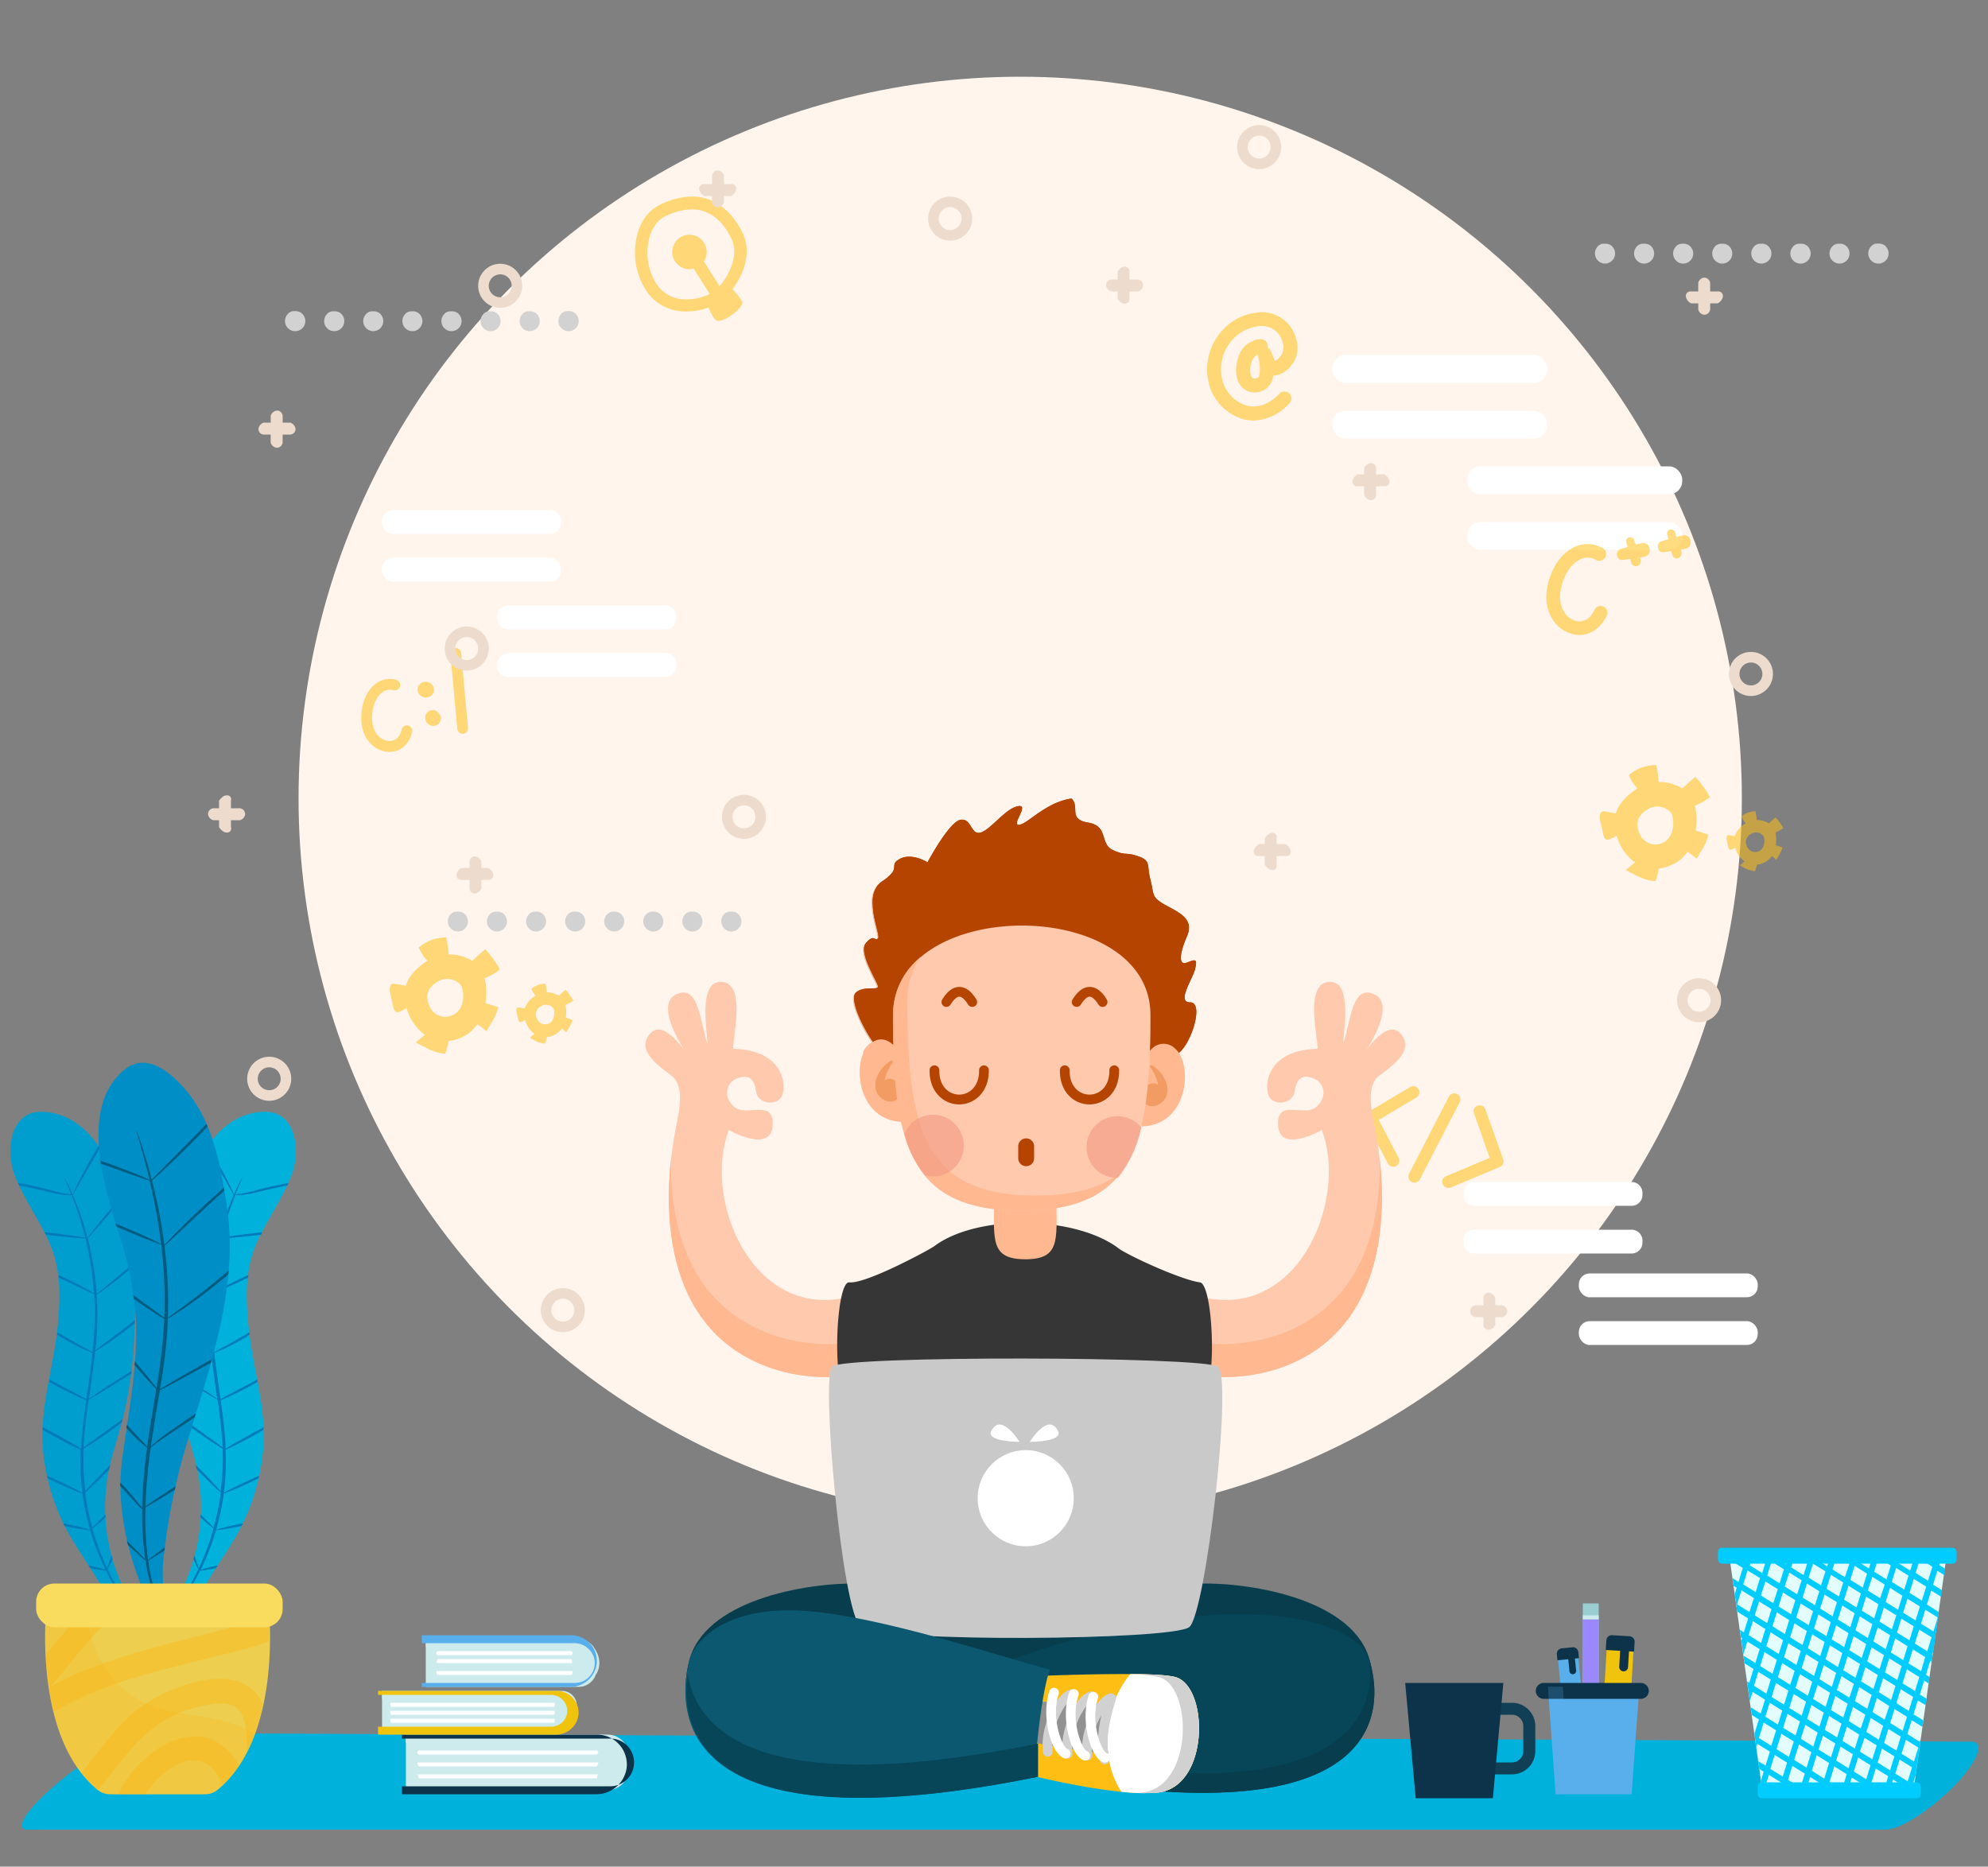<svg xmlns="http://www.w3.org/2000/svg" viewBox="0 0 500 469.5"><rect x="0" y="0" width="500" height="469.5" fill="#808080" stroke="none"/><title>Main-Home</title><g style="isolation:isolate"><g id="OBJECTS"><path d="M474.28,460.2H6.89c-3.62,0,0-5.45,8.16-12.18h0c8.12-6.72,17.6-12.16,21.15-12.14l459.61,2.2c3.56,0,1.65,5-4.26,11.08h0C485.63,455.26,477.9,460.2,474.28,460.2Z" style="fill:#00b2db"/><circle cx="256.59" cy="200.8" r="181.5" style="fill:#fff5ec"/><rect x="335.09" y="89.3" width="54" height="7" rx="3.26" style="fill:#fff"/><rect x="335.09" y="103.3" width="54" height="7" rx="3.26" style="fill:#fff"/><rect x="369.09" y="117.3" width="54" height="7" rx="3.26" style="fill:#fff"/><rect x="369.09" y="131.3" width="54" height="7" rx="3.26" style="fill:#fff"/><path d="M98.83,128.3h39.53a2.73,2.73,0,0,1,2.73,2.73v.53a2.74,2.74,0,0,1-2.74,2.74H98.83a2.73,2.73,0,0,1-2.73-2.73V131A2.73,2.73,0,0,1,98.83,128.3Z" style="fill:#fff"/><rect x="96.09" y="140.3" width="45" height="6" rx="2.73" style="fill:#fff"/><path d="M127.83,152.3h39.53a2.74,2.74,0,0,1,2.74,2.74v.53a2.73,2.73,0,0,1-2.73,2.73H127.83a2.74,2.74,0,0,1-2.74-2.74V155A2.73,2.73,0,0,1,127.83,152.3Z" style="fill:#fff"/><path d="M127.83,164.3h39.53a2.74,2.74,0,0,1,2.74,2.74v.53a2.73,2.73,0,0,1-2.73,2.73H127.83a2.74,2.74,0,0,1-2.74-2.74V167A2.73,2.73,0,0,1,127.83,164.3Z" style="fill:#fff"/><path d="M370.83,297.3h39.53a2.73,2.73,0,0,1,2.73,2.73v.53a2.73,2.73,0,0,1-2.73,2.73H370.83a2.74,2.74,0,0,1-2.74-2.74V300A2.73,2.73,0,0,1,370.83,297.3Z" style="fill:#fff"/><path d="M370.83,309.3h39.53a2.73,2.73,0,0,1,2.73,2.73v.53a2.73,2.73,0,0,1-2.73,2.73H370.83a2.74,2.74,0,0,1-2.74-2.74V312A2.74,2.74,0,0,1,370.83,309.3Z" style="fill:#fff"/><rect x="397.09" y="320.3" width="45" height="6" rx="2.73" style="fill:#fff"/><rect x="397.09" y="332.3" width="45" height="6" rx="2.73" style="fill:#fff"/><g style="opacity:0.54"><path d="M172.68,78.34a11.79,11.79,0,0,1-9.62-4.47,17.58,17.58,0,0,1-2.9-14.35c.87-3.78,2.93-6.62,5.79-8h0c12.72-6.12,18.79,2.87,20.8,7,3.6,7.4-2.9,15.75-6,17.67A16.35,16.35,0,0,1,172.68,78.34Zm-5.37-23.92c-2,1-3.44,3-4.1,5.88A14.52,14.52,0,0,0,165.53,72a8.66,8.66,0,0,0,7.16,3.29h.09a13.16,13.16,0,0,0,6.34-1.67,14.29,14.29,0,0,0,4.34-5.48c1-2.12,1.89-5.25.47-8.16-2.43-5-7.29-10.06-16.62-5.57Z" style="fill:#ffbe13"/><path d="M177.43,74.88s1.38,5.17,2.88,5.76c1.66.65,7-3.39,6.32-4.83s-4.16-4.89-4.16-4.89Z" style="fill:#ffbe13"/><path d="M180.05,75a1.58,1.58,0,0,1-1.33-.73l-6.28-9.88a1.56,1.56,0,1,1,2.64-1.68l6.29,9.88a1.57,1.57,0,0,1-.48,2.16A1.52,1.52,0,0,1,180.05,75Z" style="fill:#ffbe13"/><path d="M176.47,60.32a4.33,4.33,0,1,1-6.13,0A4.32,4.32,0,0,1,176.47,60.32Z" style="fill:#ffbe13"/><path d="M315.3,105.77a10.56,10.56,0,0,1-2.66-.35A12.57,12.57,0,0,1,304,96.33a14.53,14.53,0,0,1,2.34-11.9,14,14,0,0,1,10.49-5.88,8.9,8.9,0,0,1,9.18,6.7,7.27,7.27,0,0,1-3.92,8.8,3.75,3.75,0,0,1-1.84.4,4.68,4.68,0,0,1-7.71,3.13c-2-1.89-2-5.43-1-8a6.16,6.16,0,0,1,5.58-4.27h0a1.74,1.74,0,0,1,1.74,1.72,1.63,1.63,0,0,1,0,.38,1.76,1.76,0,0,1,.71.79c.21.48.39.94.56,1.37s.36.91.52,1.23a3.87,3.87,0,0,0,1.95-4.7A5.39,5.39,0,0,0,317.13,82a10.48,10.48,0,0,0-7.94,4.42,11.24,11.24,0,0,0-1.8,9,9.06,9.06,0,0,0,6.14,6.59c2.79.73,5.62-.28,8.19-2.94a1.75,1.75,0,1,1,2.51,2.43A12.5,12.5,0,0,1,315.3,105.77Zm1-16.68a3.48,3.48,0,0,0-1.45,1.82c-.65,1.66-.46,3.57.16,4.16.24.24.7.21,1.35-.07s.67-3.34,0-5.54A2.41,2.41,0,0,1,316.27,89.09Z" style="fill:#ffbe13"/><path d="M395.68,159.54a6.34,6.34,0,0,1-.68-.19c-3.79-1.22-7-5.61-5.85-11.63.91-4.74,3.45-8.51,6.77-10.1a7.56,7.56,0,0,1,7,.16,1.71,1.71,0,1,1-1.62,3,4.1,4.1,0,0,0-3.88-.08c-2.31,1.1-4.19,4-4.89,7.66-.78,4.07,1.19,7,3.55,7.73,2,.65,3.85-.32,4.9-2.59a1.71,1.71,0,1,1,3.1,1.43C402.66,157.94,399.58,160.43,395.68,159.54Z" style="fill:#ffbe13"/><path d="M412.72,136.65l-.94.26-.38.11c-.15-.44-.29-.89-.43-1.33a1.07,1.07,0,0,0-2,.64c.14.42.26.84.38,1.26l-1.71.48c-1.52.42-1.13,3,.48,2.77l1.87-.27c.12.39.25.78.41,1.18a1.14,1.14,0,0,0,1.72.44.59.59,0,0,0,.31-.29,2.35,2.35,0,0,0,.06-1.69l.87-.13C415.83,139.72,415.19,136,412.72,136.65Z" style="fill:#ffbe13"/><path d="M423,134.69l-.94.26-.38.11-.43-1.33a1.07,1.07,0,0,0-2,.64c.14.42.26.84.38,1.27l-1.71.47c-1.51.42-1.13,3,.49,2.77l1.87-.27c.12.39.25.78.41,1.18a1.13,1.13,0,0,0,1.71.44.64.64,0,0,0,.32-.29,2.4,2.4,0,0,0,.05-1.69l.87-.13C426.13,137.76,425.49,134.05,423,134.69Z" style="fill:#ffbe13"/><path d="M355.75,297.46a1.65,1.65,0,0,1-.71-.17,1.53,1.53,0,0,1-.65-2.06l10-19.36a1.53,1.53,0,1,1,2.72,1.4l-10,19.36A1.51,1.51,0,0,1,355.75,297.46Z" style="fill:#ffbe13"/><path d="M350.41,293.45a1.52,1.52,0,0,1-1.36-.82l-5.67-10.84a1.53,1.53,0,0,1,.57-2l10.68-6.34a1.53,1.53,0,1,1,1.56,2.63l-9.43,5.6,5,9.57a1.53,1.53,0,0,1-.65,2.06A1.45,1.45,0,0,1,350.41,293.45Z" style="fill:#ffbe13"/><path d="M364.26,298.8a1.53,1.53,0,0,1-.59-2.94l11-4.62-4-11.32a1.53,1.53,0,0,1,2.88-1l4.51,12.68a1.52,1.52,0,0,1-.85,1.92l-12.35,5.18A1.52,1.52,0,0,1,364.26,298.8Z" style="fill:#ffbe13"/><path d="M125.59,243.59a23.76,23.76,0,0,0-3.57-4.83l-3.26,2.91a10.8,10.8,0,0,0-5.94-1.61,22.74,22.74,0,0,0-.58-4.26,10.52,10.52,0,0,0-6.91,2.51,11,11,0,0,0,1.8,2.95l.35.41-.24.15c-3,2-4.55,4.08-5.16,6.12-.92-.16-1.85-.33-2.77-.47a1.3,1.3,0,0,0-.65,0,.92.92,0,0,0-.45.46,3.28,3.28,0,0,0,0,2.19c.23,1,.45,2.06.68,3.09.12.55.32,1.19.86,1.35a1.68,1.68,0,0,0,1.17-.28c.44-.24.9-.45,1.35-.66a16.05,16.05,0,0,0,.72,1.9,11.74,11.74,0,0,0,3.89,4.75l-2.33,1.93,1.67.87C108,264,110,265,112,265a19,19,0,0,0,.83-3.13,10.78,10.78,0,0,0,3.39-1,9.18,9.18,0,0,0,3.81-3.22,10.78,10.78,0,0,1,2,1.52c.07.07.16.16.27.14s.14-.11.19-.18l1.33-2.22a12,12,0,0,0,1.49-3.61c-1.1-.28-2.12-.66-3.22-1a17.36,17.36,0,0,0-.17-6.27,17,17,0,0,0,3.61-2,.38.38,0,0,0,.14-.14A.39.39,0,0,0,125.59,243.59Zm-11.73,11.73A4.27,4.27,0,0,1,108,253c-.66-1.51-1.31-3.95,1.88-6,2.62-1.69,5.54-.28,6.2,1.13S117,253.91,113.86,255.32Z" style="fill:#ffbe13"/><path d="M144.06,251.43a11.74,11.74,0,0,0-1.84-2.48l-1.67,1.5a5.51,5.51,0,0,0-3.06-.83,11.43,11.43,0,0,0-.3-2.19,5.35,5.35,0,0,0-3.55,1.29,5.82,5.82,0,0,0,.92,1.51l.19.21-.13.08a5.9,5.9,0,0,0-2.66,3.15c-.47-.08-.94-.17-1.42-.24a.53.53,0,0,0-.33,0,.43.43,0,0,0-.23.23,1.68,1.68,0,0,0,0,1.13l.35,1.59c.06.28.17.61.44.69a.81.81,0,0,0,.6-.15c.23-.12.47-.22.7-.33a9,9,0,0,0,.37,1,6,6,0,0,0,2,2.45l-1.2,1,.86.45a6.44,6.44,0,0,0,3,1,8.86,8.86,0,0,0,.42-1.61,5.46,5.46,0,0,0,1.75-.49,4.77,4.77,0,0,0,2-1.65,5.14,5.14,0,0,1,1,.78s.09.08.14.07.07-.06.1-.1l.68-1.13a6.31,6.31,0,0,0,.77-1.86c-.56-.15-1.09-.34-1.66-.53a8.94,8.94,0,0,0-.08-3.22,8.94,8.94,0,0,0,1.86-1s.05,0,.06-.07A.17.17,0,0,0,144.06,251.43Zm-6,6a2.19,2.19,0,0,1-3-1.21,2.21,2.21,0,0,1,1-3.09,2.29,2.29,0,0,1,3.19.58C139.52,254.47,139.62,256.74,138,257.47Z" style="fill:#ffbe13"/><path d="M429.92,200.23a23.43,23.43,0,0,0-3.57-4.82l-3.26,2.91a10.83,10.83,0,0,0-5.94-1.62,22.74,22.74,0,0,0-.58-4.26,10.46,10.46,0,0,0-6.91,2.52,11.12,11.12,0,0,0,1.8,2.94l.35.41-.24.15c-3,2-4.55,4.08-5.16,6.13l-2.77-.48a1.3,1.3,0,0,0-.65,0,.94.94,0,0,0-.45.45,3.31,3.31,0,0,0,0,2.2c.23,1,.45,2.06.68,3.09.12.54.32,1.18.86,1.34a1.68,1.68,0,0,0,1.17-.28c.44-.23.9-.44,1.35-.66a15.41,15.41,0,0,0,.72,1.9,11.74,11.74,0,0,0,3.89,4.75l-2.33,1.94,1.67.86c1.83.95,3.76,1.93,5.83,1.9a18,18,0,0,0,.82-3.13,10.84,10.84,0,0,0,3.4-1,9.15,9.15,0,0,0,3.81-3.21,10.73,10.73,0,0,1,2,1.51.31.31,0,0,0,.27.14.37.37,0,0,0,.19-.18l1.33-2.22a12.08,12.08,0,0,0,1.49-3.6c-1.1-.29-2.12-.66-3.22-1a17.38,17.38,0,0,0-.17-6.27,17,17,0,0,0,3.61-2,.29.29,0,0,0,.13-.14A.34.34,0,0,0,429.92,200.23ZM418.19,212a4.27,4.27,0,0,1-5.83-2.35c-.66-1.51-1.31-4,1.88-6,2.61-1.7,5.54-.29,6.2,1.12S421.29,210.56,418.19,212Z" style="fill:#ffbe13"/><path d="M448.39,208.08a11.8,11.8,0,0,0-1.84-2.49l-1.67,1.5a5.6,5.6,0,0,0-3.06-.83,11.54,11.54,0,0,0-.3-2.19,5.35,5.35,0,0,0-3.55,1.29,5.56,5.56,0,0,0,.92,1.51l.19.22-.13.07a5.9,5.9,0,0,0-2.66,3.15l-1.42-.24a.61.61,0,0,0-.33,0,.43.43,0,0,0-.23.23,1.68,1.68,0,0,0,0,1.13l.35,1.59c.06.28.17.61.44.69a.88.88,0,0,0,.6-.14l.7-.34a10.06,10.06,0,0,0,.37,1,6,6,0,0,0,2,2.44l-1.2,1,.86.45a6.57,6.57,0,0,0,3,1,9.31,9.31,0,0,0,.42-1.61,5.76,5.76,0,0,0,1.75-.5,4.7,4.7,0,0,0,2-1.65,5.14,5.14,0,0,1,1,.78s.09.08.14.07.07,0,.1-.09c.23-.38.46-.76.68-1.14a6.31,6.31,0,0,0,.77-1.86c-.57-.15-1.09-.34-1.66-.53a8.94,8.94,0,0,0-.08-3.22,8.87,8.87,0,0,0,1.85-1,.12.12,0,0,0,.07-.07A.17.17,0,0,0,448.39,208.08Zm-6,6a2.18,2.18,0,0,1-3-1.21,2.21,2.21,0,0,1,1-3.09,2.28,2.28,0,0,1,3.18.58C443.85,211.11,444,213.39,442.35,214.11Z" style="fill:#ffbe13"/><path d="M98,189.11l-.55,0c-3.15-.28-6.42-3.1-6.58-8-.13-3.83,1.16-7.19,3.45-9A6,6,0,0,1,99.72,171a1.36,1.36,0,0,1-.71,2.62,3.24,3.24,0,0,0-3,.62c-1.59,1.25-2.52,3.85-2.42,6.78.11,3.28,2.15,5.17,4.1,5.34,1.67.14,2.92-.93,3.33-2.87a1.34,1.34,0,0,1,1.6-1,1.36,1.36,0,0,1,1.05,1.6C103.1,186.65,101.16,189.11,98,189.11Z" style="fill:#ffbe13"/><path d="M107.46,171.52a2,2,0,0,0-2.4,2.36,2.13,2.13,0,0,0,3,1.35,1.67,1.67,0,0,0,.5-.42,1.52,1.52,0,0,0,.56-.77A2.1,2.1,0,0,0,107.46,171.52Z" style="fill:#ffbe13"/><polygon points="108.93 180.23 108.93 180.22 108.93 180.22 108.93 180.23" style="fill:#ffbe13"/><path d="M110.89,180.28a1.46,1.46,0,0,0-.34-.55,1.88,1.88,0,0,0-3.3-.24,2.09,2.09,0,0,0-.12,1.9,2,2,0,0,0,2.14,1.17A2,2,0,0,0,110.89,180.28Z" style="fill:#ffbe13"/><path d="M116.36,184.57a1.35,1.35,0,0,1-1.34-1.23l-1.73-18.73a1.36,1.36,0,1,1,2.7-.25l1.72,18.73a1.35,1.35,0,0,1-1.22,1.47Z" style="fill:#ffbe13"/></g><path d="M115.18,234.3a2.56,2.56,0,0,1-1.9-4.26,2,2,0,0,1,1.6-.74h.42a2.27,2.27,0,0,1,2,1.1A2.54,2.54,0,0,1,115.18,234.3Z" style="fill:#d2d2d2"/><path d="M174.16,234.3a2.54,2.54,0,0,1-2-4.12,2.06,2.06,0,0,1,1.71-.88h.41a2.27,2.27,0,0,1,2,1.1A2.54,2.54,0,0,1,174.16,234.3Zm-9.83,0a2.54,2.54,0,0,1-2-4.11,2.11,2.11,0,0,1,1.73-.89h.39a2.29,2.29,0,0,1,2,1.11A2.53,2.53,0,0,1,164.33,234.3Zm-9.83,0a2.54,2.54,0,0,1-2-4.1,2.13,2.13,0,0,1,1.76-.9h.36a2.31,2.31,0,0,1,2,1.12A2.54,2.54,0,0,1,154.5,234.3Zm-9.83,0a2.55,2.55,0,0,1-2-4.12,2.09,2.09,0,0,1,1.72-.88h.4a2.28,2.28,0,0,1,2,1.1A2.54,2.54,0,0,1,144.67,234.3Zm-9.83,0a2.54,2.54,0,0,1-2-4.1,2.13,2.13,0,0,1,1.76-.9h.36a2.31,2.31,0,0,1,2,1.12A2.54,2.54,0,0,1,134.84,234.3Zm-9.83,0a2.54,2.54,0,0,1-2-4.11,2.11,2.11,0,0,1,1.73-.89h.38a2.3,2.3,0,0,1,2,1.11A2.54,2.54,0,0,1,125,234.3Z" style="fill:#d2d2d2"/><path d="M183.94,234.3a2.56,2.56,0,0,1-1.88-4.27,1.94,1.94,0,0,1,1.56-.73h.45a2.27,2.27,0,0,1,2,1.09A2.54,2.54,0,0,1,183.94,234.3Z" style="fill:#d2d2d2"/><path d="M403.69,66.3a2.56,2.56,0,0,1-1.9-4.26,2,2,0,0,1,1.6-.74h.42a2.27,2.27,0,0,1,2,1.1A2.54,2.54,0,0,1,403.69,66.3Z" style="fill:#d2d2d2"/><path d="M462.67,66.3a2.54,2.54,0,0,1-2-4.1,2.13,2.13,0,0,1,1.76-.9h.36a2.31,2.31,0,0,1,2,1.12A2.54,2.54,0,0,1,462.67,66.3Zm-9.83,0a2.54,2.54,0,0,1-2-4.12,2.06,2.06,0,0,1,1.71-.88H453a2.27,2.27,0,0,1,2,1.1A2.54,2.54,0,0,1,452.84,66.3Zm-9.83,0a2.54,2.54,0,0,1-2-4.11,2.12,2.12,0,0,1,1.73-.89h.39a2.29,2.29,0,0,1,2,1.11A2.53,2.53,0,0,1,443,66.3Zm-9.83,0a2.54,2.54,0,0,1-2-4.1,2.13,2.13,0,0,1,1.76-.9h.36a2.31,2.31,0,0,1,2,1.12A2.54,2.54,0,0,1,433.18,66.3Zm-9.83,0a2.54,2.54,0,0,1-2-4.11,2.11,2.11,0,0,1,1.73-.89h.38a2.29,2.29,0,0,1,2,1.11A2.53,2.53,0,0,1,423.35,66.3Zm-9.83,0a2.55,2.55,0,0,1-2-4.12,2.09,2.09,0,0,1,1.72-.88h.4a2.28,2.28,0,0,1,2,1.1A2.54,2.54,0,0,1,413.52,66.3Z" style="fill:#d2d2d2"/><path d="M472.45,66.3A2.56,2.56,0,0,1,470.57,62a1.94,1.94,0,0,1,1.56-.73h.45a2.27,2.27,0,0,1,2,1.09A2.54,2.54,0,0,1,472.45,66.3Z" style="fill:#d2d2d2"/><path d="M74.25,83.3A2.56,2.56,0,0,1,72.36,79a1.94,1.94,0,0,1,1.56-.73h.45a2.27,2.27,0,0,1,2,1.09A2.54,2.54,0,0,1,74.25,83.3Z" style="fill:#d2d2d2"/><path d="M133.23,83.3a2.54,2.54,0,0,1-2-4.12,2.09,2.09,0,0,1,1.72-.88h.4a2.29,2.29,0,0,1,2,1.1A2.54,2.54,0,0,1,133.23,83.3Zm-9.83,0a2.54,2.54,0,0,1-2-4.1,2.12,2.12,0,0,1,1.75-.9h.36a2.28,2.28,0,0,1,2,1.12A2.53,2.53,0,0,1,123.4,83.3Zm-9.83,0a2.54,2.54,0,0,1-2-4.12,2.09,2.09,0,0,1,1.72-.88h.4a2.26,2.26,0,0,1,2,1.1A2.53,2.53,0,0,1,113.57,83.3Zm-9.83,0a2.54,2.54,0,0,1-2-4.1,2.12,2.12,0,0,1,1.75-.9h.36a2.28,2.28,0,0,1,2,1.12A2.53,2.53,0,0,1,103.74,83.3Zm-9.83,0a2.54,2.54,0,0,1-2-4.12,2.09,2.09,0,0,1,1.71-.88H94a2.26,2.26,0,0,1,2,1.1A2.54,2.54,0,0,1,93.91,83.3Zm-9.83,0a2.54,2.54,0,0,1-2-4.12,2.09,2.09,0,0,1,1.71-.88h.41a2.26,2.26,0,0,1,2,1.1A2.54,2.54,0,0,1,84.08,83.3Z" style="fill:#d2d2d2"/><path d="M143,83.3A2.56,2.56,0,0,1,141.12,79a2,2,0,0,1,1.59-.74h.42a2.27,2.27,0,0,1,2,1.1A2.54,2.54,0,0,1,143,83.3Z" style="fill:#d2d2d2"/><path d="M440.37,175.06a5.54,5.54,0,1,1,5.54-5.54A5.55,5.55,0,0,1,440.37,175.06Zm0-8.42a2.88,2.88,0,1,0,2.88,2.88A2.88,2.88,0,0,0,440.37,166.64Z" style="fill:#eddcce"/><path d="M316.69,42.54A5.54,5.54,0,1,1,322.23,37,5.54,5.54,0,0,1,316.69,42.54Zm0-8.42A2.88,2.88,0,1,0,319.57,37,2.88,2.88,0,0,0,316.69,34.12Z" style="fill:#eddcce"/><path d="M239,60.52A5.54,5.54,0,1,1,244.51,55,5.54,5.54,0,0,1,239,60.52Zm0-8.41A2.88,2.88,0,1,0,241.85,55,2.88,2.88,0,0,0,239,52.11Z" style="fill:#eddcce"/><path d="M125.81,77.43a5.54,5.54,0,1,1,5.54-5.54A5.55,5.55,0,0,1,125.81,77.43Zm0-8.42a2.88,2.88,0,1,0,2.88,2.88A2.88,2.88,0,0,0,125.81,69Z" style="fill:#eddcce"/><path d="M67.71,276.88a5.54,5.54,0,1,1,5.54-5.54A5.55,5.55,0,0,1,67.71,276.88Zm0-8.42a2.88,2.88,0,1,0,2.88,2.88A2.89,2.89,0,0,0,67.71,268.46Z" style="fill:#eddcce"/><path d="M141.57,335.08a5.54,5.54,0,1,1,5.53-5.54A5.55,5.55,0,0,1,141.57,335.08Zm0-8.42a2.88,2.88,0,1,0,2.87,2.88A2.88,2.88,0,0,0,141.57,326.66Z" style="fill:#eddcce"/><path d="M427.33,257.12a5.54,5.54,0,1,1,5.54-5.53A5.54,5.54,0,0,1,427.33,257.12Zm0-8.41a2.88,2.88,0,1,0,2.88,2.88A2.88,2.88,0,0,0,427.33,248.71Z" style="fill:#eddcce"/><path d="M187.12,211a5.54,5.54,0,1,1,5.54-5.54A5.55,5.55,0,0,1,187.12,211Zm0-8.42a2.88,2.88,0,1,0,2.88,2.88A2.89,2.89,0,0,0,187.12,202.57Z" style="fill:#eddcce"/><path d="M117.39,168.67a5.54,5.54,0,1,1,5.54-5.54A5.55,5.55,0,0,1,117.39,168.67Zm0-8.41a2.88,2.88,0,1,0,2.88,2.87A2.88,2.88,0,0,0,117.39,160.26Z" style="fill:#eddcce"/><path d="M183.84,46.3h-1.75V44.17a1.82,1.82,0,0,0-1.59-1.33,1.46,1.46,0,0,0-1.41,1.33V46.3h-1.93a1.17,1.17,0,0,0-1.33,1.21,2.31,2.31,0,0,0,1.33,1.79h1.93v1.55a1.45,1.45,0,0,0,1.41,1.33,1.81,1.81,0,0,0,1.59-1.33V49.3h1.75a2.33,2.33,0,0,0,1.33-1.79A1.17,1.17,0,0,0,183.84,46.3Z" style="fill:#eddcce"/><path d="M60.33,203.3H58.09v-1.91a1,1,0,0,0-1.1-1.33c-.74,0-1.33.59-1.9,1.33v1.91H53.65a1.49,1.49,0,0,0-1.33,1.43,1.75,1.75,0,0,0,1.33,1.57h1.44v1.77c.57.74,1.16,1.33,1.9,1.33a1,1,0,0,0,1.1-1.33V206.3h2.24a1.77,1.77,0,0,0,1.33-1.57A1.5,1.5,0,0,0,60.33,203.3Z" style="fill:#eddcce"/><path d="M377.77,328.3h-1.68v-1.83a2,2,0,0,0-1.66-1.33,1.35,1.35,0,0,0-1.34,1.33v1.83h-2a1.64,1.64,0,0,0-1.33,1.51,1.59,1.59,0,0,0,1.33,1.49h2v1.86a1.35,1.35,0,0,0,1.34,1.33,2,2,0,0,0,1.66-1.33V331.3h1.68a1.59,1.59,0,0,0,1.33-1.49A1.64,1.64,0,0,0,377.77,328.3Z" style="fill:#eddcce"/><path d="M323.31,212.3h-2.22v-1.48a1.07,1.07,0,0,0-1.12-1.33c-.73,0-1.33.6-1.88,1.33v1.48h-1.46c-.73.53-1.33,1.13-1.33,1.86a1.09,1.09,0,0,0,1.33,1.14h1.46v2.2c.55.74,1.15,1.33,1.88,1.33a1.06,1.06,0,0,0,1.12-1.33v-2.2h2.22a1.08,1.08,0,0,0,1.33-1.14A2.54,2.54,0,0,0,323.31,212.3Z" style="fill:#eddcce"/><path d="M122.77,218.3h-1.68v-1.57a2,2,0,0,0-1.66-1.33,1.34,1.34,0,0,0-1.34,1.33v1.57h-2a2.27,2.27,0,0,0-1.33,1.77,1.19,1.19,0,0,0,1.33,1.23h2v2.11a1.34,1.34,0,0,0,1.34,1.33,2,2,0,0,0,1.66-1.33V221.3h1.68a1.19,1.19,0,0,0,1.33-1.23A2.29,2.29,0,0,0,122.77,218.3Z" style="fill:#eddcce"/><path d="M73,106.3H71.09v-1.71a1.46,1.46,0,0,0-1.41-1.33,1.81,1.81,0,0,0-1.59,1.33v1.71H66.34A1.91,1.91,0,0,0,65,107.94a1.38,1.38,0,0,0,1.33,1.36h1.75v2a1.81,1.81,0,0,0,1.59,1.33,1.46,1.46,0,0,0,1.41-1.33v-2H73a1.38,1.38,0,0,0,1.33-1.36A1.91,1.91,0,0,0,73,106.3Z" style="fill:#eddcce"/><path d="M286.19,70.3h-2.1V68.39a1.21,1.21,0,0,0-1.25-1.33,2.21,2.21,0,0,0-1.75,1.33V70.3H279.5a1.49,1.49,0,0,0-1.33,1.43,1.78,1.78,0,0,0,1.33,1.57h1.59v1.77a2.23,2.23,0,0,0,1.75,1.33,1.22,1.22,0,0,0,1.25-1.33V73.3h2.1a1.78,1.78,0,0,0,1.33-1.57A1.49,1.49,0,0,0,286.19,70.3Z" style="fill:#eddcce"/><path d="M348.15,119.3h-2.06v-1.51a1.27,1.27,0,0,0-1.29-1.33,2.1,2.1,0,0,0-1.71,1.33v1.51h-1.63a2.46,2.46,0,0,0-1.33,1.83,1.12,1.12,0,0,0,1.33,1.17h1.63v2.17a2.12,2.12,0,0,0,1.71,1.33,1.27,1.27,0,0,0,1.29-1.33V122.3h2.06a1.12,1.12,0,0,0,1.33-1.17A2.46,2.46,0,0,0,348.15,119.3Z" style="fill:#eddcce"/><path d="M432,73.3h-1.88V71.16a1.55,1.55,0,0,0-1.46-1.33,1.71,1.71,0,0,0-1.54,1.33V73.3h-1.8A1.16,1.16,0,0,0,424,74.5a2.36,2.36,0,0,0,1.33,1.8h1.8v1.54a1.7,1.7,0,0,0,1.54,1.33,1.54,1.54,0,0,0,1.46-1.33V76.3H432a2.34,2.34,0,0,0,1.33-1.8A1.16,1.16,0,0,0,432,73.3Z" style="fill:#eddcce"/><path d="M28.64,405.56c-2.71-7.4-7.78-13.3-11.52-20.12a52.88,52.88,0,0,1-6.32-21.13c-.8-10.06,2.45-19.55,3.57-29.46.83-7.38,1.19-15-1.79-21.9-2.58-6-6.59-11.31-8.92-17.43-2.2-5.81-1.34-16,6.85-15.88,6.71.14,11.68,4.41,15.06,9.8a51.89,51.89,0,0,1,6.58,14.36,66.17,66.17,0,0,1,1.66,14.39c.47,13.33.23,26.84-3.21,39.73-1.05,3.94-2.4,7.82-3.23,11.82a47.21,47.21,0,0,0,7.46,36.2" style="fill:#009ece"/><path d="M26.24,338.46c1.76-1.15,4.13-2.83,6.64-4.82l1-.83c0-.26,0-.51,0-.77l-1.41,1.14c-2.51,2-4.83,3.7-6.52,4.94L24,339.63a79.07,79.07,0,0,0,.48-9.09c0-1.67-.07-3.29-.17-4.86.4-.24,1.4-.93,2.8-2,1.78-1.33,4.18-3.23,6.75-5.43v-.08l0-.67-.26.22c-2.6,2.23-5,4.2-6.72,5.63-1.27,1.05-2.17,1.81-2.55,2.17a79.21,79.21,0,0,0-2.11-13.44c-.05-.2-.1-.39-.16-.6.37-.35,1.26-1.35,2.51-2.79l6.32-7.26.46-.51c-.08-.22-.15-.43-.22-.64l-.68.76c-2.48,2.83-4.66,5.45-6.2,7.38-.77,1-1.38,1.76-1.79,2.31l-.43.61a76.15,76.15,0,0,0-3.71-10.84l.06,0s0,0-.05,0c.21-.25.8-1.27,1.66-2.79,1.52-2.68,2.74-4.81,4-7l1.17-2-.37-.53-1.31,2.22c-1.58,2.73-2.93,5.26-3.85,7.11a28,28,0,0,0-1.35,2.94c0-.06-.05-.12-.07-.17-.6-1.35-1.09-2.39-1.46-3.07a6.85,6.85,0,0,0-.57-1,5.72,5.72,0,0,0,.43,1.1c.32.71.76,1.77,1.32,3.13v0c-.5-.07-1.41-.17-2.6-.43-1.87-.39-4.41-1.17-7.29-1.78-1.21-.26-2.38-.48-3.46-.67.09.21.18.41.28.62,1,.19,2,.4,3.05.63,2.86.6,5.42,1.32,7.34,1.61a12.87,12.87,0,0,0,2.75.18,85.41,85.41,0,0,1,3.44,10.7c-1.2-.26-4.53-.72-8.48-1.16l-1.74-.19.31.62,1.36.15c4,.46,7.43.75,8.6.77.06.26.13.51.19.78a81.9,81.9,0,0,1,1.94,13.07c-.39-.26-1-.62-1.75-1.06-1.46-.84-3.53-1.91-5.88-3-.43-.2-.85-.38-1.27-.55,0,.22,0,.44.08.67l.95.41c2.34,1.05,4.42,2.06,5.93,2.8.86.43,1.53.75,2,.94.1,1.62.15,3.28.15,5a83.42,83.42,0,0,1-.58,9.55c-.82-.52-3.51-1.89-6.61-3.7-.77-.45-1.5-.88-2.18-1.3,0,.21-.05.41-.08.61.62.39,1.27.8,2,1.2,1.89,1.1,3.67,2,5,2.59a20.2,20.2,0,0,0,1.9.77c-.41,3.76-1,7.65-1.56,11.65-1.19-.67-3.74-2-6.67-3.54-.9-.48-1.76-.94-2.55-1.38,0,.2-.08.39-.11.58.74.42,1.54.87,2.39,1.32,2.05,1.09,3.94,2,5.34,2.62.64.29,1.17.51,1.56.66l-.12.88c-.53,3.84-1,7.62-1.14,11.3-.94-.61-3.54-2.05-6.59-3.76L10.73,359c0,.21,0,.41,0,.62.81.48,1.71,1,2.66,1.54,2,1.09,3.75,2,5.07,2.65.81.38,1.43.66,1.8.8,0,.07,0,.15,0,.22a63,63,0,0,0,.46,10.66c-.76-.48-3.22-1.72-6.17-3.08-1-.45-1.87-.86-2.7-1.22,0,.22.09.44.14.66.72.35,1.5.71,2.31,1.09,3.08,1.42,5.68,2.52,6.44,2.73,0,.05,0,.1,0,.15a62.6,62.6,0,0,0,1.9,8.94,60.18,60.18,0,0,0-6.18-1.48l-.53-.11c.11.23.23.45.35.67l.06,0a56.79,56.79,0,0,0,6.34,1.05,60.52,60.52,0,0,0,3.27,8.73c.19.41.38.8.57,1.19-.77-.26-2.38-.67-4.26-1.08l.45.7a35.74,35.74,0,0,0,3.94.65,59.62,59.62,0,0,0,5.71,9.3l1.17,1.51.31,0-.09-.12c-.36-.49-.73-1-1.14-1.59a65,65,0,0,1-5.53-9.45,23.51,23.51,0,0,0,1.22-2.59l-.24-.86c-.5,1.38-.91,2.52-1.11,3.17-.16-.36-.33-.71-.49-1.08a60.93,60.93,0,0,1-3.21-8.91,37.7,37.7,0,0,0,3.27-2.79c0-.25,0-.5,0-.75-1.47,1.47-2.7,2.65-3.31,3.29a63.81,63.81,0,0,1-1.73-8.52l0-.3c.9-.75,3.1-2.88,5.63-5.45l.37-.38.24-1.07-1,1c-2.4,2.44-4.42,4.59-5.24,5.58A63.11,63.11,0,0,1,21,364.81l0-.45c.43-.24,1.08-.63,1.89-1.15,1.49-.95,3.52-2.32,5.71-3.91.69-.5,1.36-1,2-1.48.07-.29.14-.58.22-.87l-2.57,1.88-5.6,4c-.69.5-1.25.91-1.64,1.21.18-3.55.62-7.19,1.13-10.92l.15-1.07c1.17-.6,4.38-2.54,8.13-4.92L33,345.55c0-.24.05-.47.08-.71-.92.57-1.9,1.18-2.93,1.84-3.6,2.28-6.62,4.29-7.78,5.15.59-4.08,1.17-8.07,1.57-11.93C24.43,339.61,25.23,339.13,26.24,338.46Z" style="fill:#007ab8"/><path d="M48.37,405.56c2.72-7.4,7.79-13.3,11.53-20.12a52.86,52.86,0,0,0,6.31-21.13c.81-10.06-2.45-19.55-3.56-29.46-.83-7.38-1.2-15,1.78-21.9,2.59-6,6.59-11.31,8.92-17.43,2.21-5.81,1.34-16-6.85-15.88-6.71.14-11.68,4.41-15.06,9.8a52.18,52.18,0,0,0-6.58,14.36,66.79,66.79,0,0,0-1.66,14.39c-.47,13.33-.23,26.84,3.21,39.73,1.05,3.94,2.4,7.82,3.23,11.82a47.25,47.25,0,0,1-7.45,36.2" style="fill:#00b2db"/><path d="M50.77,338.46c-1.75-1.15-4.12-2.83-6.64-4.82l-1-.83c0-.26,0-.51,0-.77.46.38.93.75,1.42,1.14,2.5,2,4.82,3.7,6.51,4.94l2.05,1.51a79.07,79.07,0,0,1-.48-9.09c0-1.67.07-3.29.17-4.86-.4-.24-1.4-.93-2.8-2-1.78-1.33-4.18-3.23-6.75-5.43v-.08l0-.67.26.22c2.6,2.23,5,4.2,6.72,5.63,1.27,1.05,2.18,1.81,2.55,2.17a79.21,79.21,0,0,1,2.11-13.44c.05-.2.11-.39.16-.6-.37-.35-1.26-1.35-2.51-2.79l-6.32-7.26-.46-.51c.08-.22.15-.43.23-.64l.67.76c2.49,2.83,4.67,5.45,6.2,7.38.77,1,1.38,1.76,1.79,2.31.19.26.34.46.44.61a76.32,76.32,0,0,1,3.7-10.84l-.06,0s0,0,.06,0c-.21-.25-.8-1.27-1.66-2.79-1.53-2.68-2.75-4.81-4-7-.39-.66-.77-1.32-1.17-2l.37-.53c.43.71.86,1.45,1.31,2.22,1.58,2.73,2.93,5.26,3.85,7.11a28,28,0,0,1,1.35,2.94c0-.06,0-.12.07-.17.61-1.35,1.09-2.39,1.46-3.07a5.44,5.44,0,0,1,.58-1,7.68,7.68,0,0,1-.44,1.1c-.32.71-.76,1.77-1.31,3.13l0,0c.51-.07,1.42-.17,2.61-.43,1.86-.39,4.41-1.17,7.28-1.78,1.22-.26,2.38-.48,3.47-.67l-.29.62c-1,.19-2,.4-3,.63-2.86.6-5.42,1.32-7.34,1.61a12.81,12.81,0,0,1-2.74.18,83.55,83.55,0,0,0-3.45,10.7c1.2-.26,4.54-.72,8.49-1.16l1.73-.19-.31.62-1.36.15c-4,.46-7.43.75-8.59.77-.07.26-.14.51-.2.78a81.9,81.9,0,0,0-1.94,13.07c.39-.26,1-.62,1.75-1.06,1.46-.84,3.53-1.91,5.88-3,.43-.2.85-.38,1.27-.55,0,.22,0,.44-.08.67l-.95.41c-2.33,1.05-4.42,2.06-5.93,2.8-.86.43-1.53.75-2,.94-.1,1.62-.15,3.28-.15,5a83.42,83.42,0,0,0,.58,9.55c.82-.52,3.51-1.89,6.61-3.7.77-.45,1.5-.88,2.19-1.3,0,.21,0,.41.07.61-.61.39-1.27.8-2,1.2-1.9,1.1-3.68,2-5,2.59a20.2,20.2,0,0,1-1.9.77c.41,3.76,1,7.65,1.56,11.65,1.19-.67,3.74-2,6.67-3.54L64.69,347c0,.2.07.39.1.58-.74.42-1.54.87-2.38,1.32-2.06,1.09-3.95,2-5.34,2.62-.65.29-1.18.51-1.57.66,0,.29.08.58.13.88.52,3.84,1,7.62,1.13,11.3.94-.61,3.54-2.05,6.59-3.76L66.28,359c0,.21,0,.41,0,.62-.81.48-1.71,1-2.66,1.54-2,1.09-3.75,2-5.07,2.65-.8.38-1.43.66-1.8.8,0,.07,0,.15,0,.22a61,61,0,0,1-.46,10.66c.77-.48,3.22-1.72,6.17-3.08,1-.45,1.87-.86,2.7-1.22,0,.22-.09.44-.14.66-.72.35-1.5.71-2.31,1.09-3.07,1.42-5.68,2.52-6.44,2.73,0,.05,0,.1,0,.15a65.47,65.47,0,0,1-1.9,8.94,59.75,59.75,0,0,1,6.17-1.48l.53-.11c-.11.23-.23.45-.34.67l-.07,0a56.79,56.79,0,0,1-6.34,1.05,60.52,60.52,0,0,1-3.27,8.73c-.19.41-.38.8-.57,1.19.77-.26,2.38-.67,4.27-1.08l-.45.7a35.81,35.81,0,0,1-4,.65,59.62,59.62,0,0,1-5.71,9.3l-1.17,1.51-.31,0,.09-.12q.54-.74,1.14-1.59a65,65,0,0,0,5.53-9.45,23.51,23.51,0,0,1-1.22-2.59c.08-.29.17-.57.24-.86.5,1.38.91,2.52,1.11,3.17.16-.36.33-.71.49-1.08a60.93,60.93,0,0,0,3.21-8.91,38,38,0,0,1-3.26-2.79c0-.25,0-.5,0-.75,1.47,1.47,2.7,2.65,3.31,3.29a63.81,63.81,0,0,0,1.73-8.52l0-.3c-.89-.75-3.1-2.88-5.63-5.45l-.37-.38-.24-1.07c.34.33.68.68,1,1,2.41,2.44,4.42,4.59,5.24,5.58A62,62,0,0,0,56,364.81c0-.15,0-.3,0-.45-.44-.24-1.08-.63-1.89-1.15-1.5-.95-3.53-2.32-5.71-3.91-.7-.5-1.37-1-2-1.48l-.21-.87,2.56,1.88,5.6,4c.69.5,1.25.91,1.64,1.21-.18-3.55-.61-7.19-1.12-10.92-.05-.36-.1-.72-.16-1.07-1.16-.6-4.38-2.54-8.13-4.92L44,345.55c0-.24-.05-.47-.08-.71.92.57,1.9,1.18,2.93,1.84,3.6,2.28,6.62,4.29,7.78,5.15-.59-4.08-1.17-8.07-1.57-11.93C52.58,339.61,51.79,339.13,50.77,338.46Z" style="fill:#007ab8"/><path d="M41.38,408.3c-2.27-1.56-3.6-4.14-4.7-6.67-4.56-10.47-7.45-22.74-6-34.15,1.53-12,4.16-24.11,3.45-36.25a83.46,83.46,0,0,0-4-20.19c-3.66-11.6-10.51-32.45,1.19-42,5.91-4.82,12.54,1.5,16.19,6.11,6.15,7.77,8.13,18.63,9.55,28.18,3,19.94-3.85,39.17-9.55,58a158.79,158.79,0,0,0-6.28,29.75,34,34,0,0,0-.06,8.67c.68,4.46,3.24,6.91,5.81,10.29" style="fill:#008ec6"/><path d="M41.54,407.65l-.62-1.42c-.25-.56-.47-1.24-.75-2a57.11,57.11,0,0,1-2.9-11.71c.46-.24,1.35-.79,2.56-1.58l1.53-1,.09-.75-1.89,1.41c-1.09.82-1.9,1.43-2.31,1.78-.06-.41-.12-.8-.17-1.22a81.79,81.79,0,0,1-.5-12c1.21-.64,4-2.32,7.38-4.45.07-.3.13-.6.2-.89-3.47,2.23-6.33,4.15-7.56,5.06.07-2.48.22-5.07.48-7.75.21-2.26.49-4.6.82-7a38.68,38.68,0,0,1,3.37-2.49c2-1.34,4.73-3.14,7.72-5.18l.3-1c-3.25,2.23-6.16,4.26-8.29,5.8a24.65,24.65,0,0,0-2.61,2.14c-.19.18-.33.33-.45.46.21-1.49.43-3,.67-4.52.5-3.14,1.06-6.37,1.6-9.67.66-.31,1.7-.85,3.06-1.56,2.3-1.22,5.47-3,8.94-4.88l.85-.48.24-.87-1.4.78c-3.48,1.94-6.61,3.72-8.86,5.05-1.22.71-2.16,1.28-2.78,1.68l.42-2.63c.66-4.33,1.21-8.57,1.43-12.71,0-.8.08-1.59.1-2.38l.65-.38c.77-.46,1.86-1.16,3.19-2.06a124.93,124.93,0,0,0,10-7.55l1.38-1.17c0-.3.05-.61.08-.92-.61.53-1.24,1.06-1.88,1.59-3.75,3.13-7.27,5.79-9.85,7.67l-3.07,2.23-.5.37c.11-3.21.08-6.32-.07-9.31s-.43-6-.78-8.8c.17-.14.44-.37.83-.72l2.67-2.47c2.24-2.1,5.33-5,8.78-8.16l2.81-2.55c0-.24-.09-.49-.13-.73-1,.89-2,1.83-3.11,2.8-3.46,3.17-6.51,6.12-8.67,8.31-1.08,1.09-1.94,2-2.52,2.62-.31.33-.54.58-.68.76-.08-.6-.15-1.2-.24-1.79-.46-3.34-1-6.43-1.64-9.24-.4-1.88-.82-3.62-1.23-5.23l.49-.42c.66-.58,1.6-1.43,2.74-2.5,2.3-2.14,5.41-5.16,8.75-8.58l2-2.08c-.09-.22-.19-.44-.28-.65-.73.75-1.46,1.5-2.2,2.28l-8.61,8.7-2.6,2.65-.36.38c-.8-3.1-1.57-5.68-2.2-7.67-.47-1.53-.89-2.7-1.17-3.5a7.19,7.19,0,0,0-.48-1.19,7.06,7.06,0,0,0,.31,1.25c.3,1,.63,2.2,1,3.54.56,2,1.26,4.55,2,7.61-.48-.25-1.56-.72-3.07-1.33-2.11-.86-5-2-8.33-3.16l-1-.34c0,.24.07.48.11.73l.64.23,8.39,3c1.62.56,2.78.95,3.27,1.06,0,.1.05.19.07.28s-.12.16-.11.17.06,0,.13-.07c.36,1.55.73,3.21,1.09,5,.56,2.8,1.1,5.88,1.53,9.21.06.44.11.9.17,1.35-.39-.23-1.3-.68-2.57-1.27-1.76-.81-4.2-1.89-6.91-3.05l-2-.84c.08.27.16.53.25.8l1.48.64c2.71,1.15,5.18,2.17,7,2.87,1.4.55,2.38.9,2.78,1,.35,2.9.63,6,.76,9.17.13,3,.15,6,0,9.22-.37-.29-.92-.69-1.6-1.19l-5.42-3.93-.78-.58.12.9.27.21c2.12,1.55,4.09,2.88,5.55,3.79.79.49,1.42.86,1.85,1.09,0,.76-.06,1.53-.11,2.31-.23,4.1-.78,8.32-1.44,12.63l-.39,2.39c-.81-1.11-2.58-3.28-4.7-5.74l-.76-.89c0,.3,0,.61-.08.91l.35.4c2.24,2.6,4.22,4.79,5.13,5.67-.54,3.35-1.08,6.64-1.6,9.84q-.36,2.33-.66,4.59c-.76-.85-2.68-2.76-4.77-5.12l-.35-.4c0,.28-.08.56-.13.84a37.13,37.13,0,0,0,5.21,5c-.32,2.36-.59,4.68-.79,6.94-.25,2.81-.39,5.52-.44,8.12-.24-.26-.55-.61-.9-1.05-.82-1-2-2.5-3.39-4q-.63-.67-1.23-1.26c0,.3,0,.59,0,.89l.76.81c1.4,1.48,2.6,2.87,3.52,3.85a7.37,7.37,0,0,0,1.25,1.09,79.84,79.84,0,0,0,.63,11.68c.05.36.11.71.16,1.06-.6-.72-2.35-2.49-4.64-4.72.08.36.17.72.26,1.07,2.19,2,3.87,3.51,4.42,3.9a54.31,54.31,0,0,0,3.18,11.84c.32.74.56,1.42.83,2s.49,1,.7,1.4l.36.68.14,0Z" style="fill:#005b7f"/><path d="M11.74,403.3c-.41,4-2.92,33.94,12.76,46.85a5,5,0,0,0,3.2,1.15H51.56a5.09,5.09,0,0,0,3.21-1.15c15.67-12.91,13.17-42.87,12.76-46.85Z" style="fill:#edce4f"/><g style="opacity:0.32;mix-blend-mode:multiply"><path d="M63.06,424.62c-7.14-5.42-19.69-.35-26.26,3.8-6.88,4.35-11.15,11.3-16.26,17.44a26,26,0,0,0,4.1,4.23l0,0c1.22-1.38,2.41-2.83,3.55-4.32C32,441,35.62,436.26,40.86,433a31,31,0,0,1,9.4-3.75c2.77-.67,7.89-1.74,9.9.94s1.89,6.63,1.92,10.36a48.68,48.68,0,0,0,4-11.95A10.39,10.39,0,0,0,63.06,424.62Z" style="fill:#ffac00"/><path d="M61.19,408.37c-4.16,1.28-8.36,2.42-12.58,3.48-12,3-24.07,6.2-35.13,11.95l-.84.46c3.09-3.37,5.83-7.12,8.51-10.19A100.38,100.38,0,0,1,31.91,403.3H23c-4.05,4-7.78,8.39-11.39,12.73h0a74.34,74.34,0,0,0,2,14.53c2.42-1.4,4.88-2.64,7.23-3.73,10.27-4.77,21.54-7.18,32.45-10,4.18-1.1,9.55-2.12,14.38-4,0-2.62-.06-4.87-.16-6.57A60.77,60.77,0,0,1,61.19,408.37Z" style="fill:#ffac00"/><path d="M49.74,436.76c-5.89-.15-10.89,3.13-14.92,7.16a29.28,29.28,0,0,0-5.09,7.38h6.9c.2-.33.4-.66.62-1,2.67-3.92,9-9.34,14.06-7,2.25,1,3.65,3.27,4.68,5.7a27.87,27.87,0,0,0,4.11-5C58,440.27,54.21,436.87,49.74,436.76Z" style="fill:#ffac00"/></g><g style="opacity:0.17;mix-blend-mode:multiply"><path d="M52.56,432.06c-4.74-.89-9.64-1.19-14.16-2.87a24.64,24.64,0,0,1-12.27-10.05c-2.61-4.22-3.88-9.13-4.67-14-.1-.6-.18-1.21-.27-1.81H11.76c-.41,4-2.92,33.94,12.76,46.85a5.06,5.06,0,0,0,3.2,1.15H51.58a5,5,0,0,0,3.18-1.13A32.24,32.24,0,0,0,64.22,436,40.27,40.27,0,0,0,52.56,432.06Z" style="fill:#ffac00"/></g><rect x="9.09" y="398.3" width="62" height="11" rx="4.59" style="fill:#f9db5d"/><polygon points="435.07 392.3 443.23 450.3 481.27 450.3 489.44 392.3 435.07 392.3" style="fill:#e3fcfc"/><path d="M481.06,448.83l.77-2.46,1.3-9.26-.3,1-3.11-1.94,1.08-3.5,2.72,1.69.23-1.62-2.49-1.54,1.08-3.5,2,1.21.23-1.62-1.72-1.07,1.08-3.5,1.18.73.22-1.62-.94-.58,1.09-3.5.4.24.22-1.61-.17-.11.34-1.1,1.37-9.7-3-1.9,1.08-3.5,2.51,1.56.23-1.62-2.28-1.41,1.08-3.5,1.74,1.07.22-1.61-1.5-.94.4-1.28h-1.57l-.14.47-.76-.47h-4.37l-.84,2.7-3.11-1.94.23-.76h-4.29l2.29,1.42-1.08,3.5-3.12-1.93.93-3h-1.56l-.68,2.18-3.11-1.94.07-.24h-3.29l1.45.9L464,396.7l-3.12-1.93.77-2.47h-1.57l-.51,1.66-2.67-1.66h-2.83l.62.38-1.08,3.5-3.12-1.93.61-1.95h-1.57l-.35,1.14-1.83-1.14h-3.09l-1.05,3.36-3.11-1.93.44-1.43H439l-.19.62-1-.62h-2.72v.08l3.24,2-1.08,3.5-1.52-.94.27,1.93.79.49-.49,1.6.62,4.41,2.76,1.71-1.09,3.5-1-.64.27,1.93.31.19-.19.61.48,3.47,1-3.27,3.11,1.93-1.08,3.5-3-1.86.27,1.93,2.27,1.41-1.08,3.5-.55-.34.69,4.92.71-2.29,3.12,1.93-1.09,3.5-2.51-1.56.27,1.93,1.79,1.11-1.13,3.62.49,3.47.29-.92,3.11,1.93-1.08,3.5L442.2,443l.27,1.92,1.11.7-.7,2.25.35,2.48h1.25l-.67-.42,1.08-3.5,3.12,1.93-.62,2H449l.36-1.17,1.89,1.17h3l1-3.4,3.12,1.93-.46,1.47h1.57l.2-.65,1.05.65h4l1-3.26,3.12,1.93-.42,1.33h1.57l.16-.51.82.51h4.29l.85-2.74,3.12,1.93-.25.81h2.22l.18-1.23Zm1.41-9.28-1.09,3.52-3.13-1.94,1.09-3.52Zm-37.14-29,3.13,2L447.37,416l-3.13-1.94Zm-4-4.24,1.09-3.51,3.13,1.94-1.09,3.52Zm40,2.75-1.09,3.52-3.13-1.94,1.09-3.52Zm-2.67-3.42,1.09-3.52,3.12,1.95-1.09,3.51Zm1.12,8.42-1.09,3.52-3.13-1.94,1.09-3.52Zm-31.09,2.77,1.09-3.52,3.13,1.95-1.09,3.51Zm2.67,3.42-1.09,3.52-3.12-1.94,1.09-3.52Zm1.32.82L455.8,423l-1.09,3.52-3.13-1.94Zm.46-1.48,1.09-3.52,3.13,1.95-1.09,3.51Zm4,4.24,3.12,1.94-1.09,3.52L456,427.33Zm.45-1.48,1.09-3.52,3.13,1.95-1.09,3.51Zm1.55-5,1.09-3.51,3.13,1.94-1.09,3.52Zm4,4.24,3.13,1.95L465.15,427,462,425.09Zm.46-1.48,1.09-3.51,3.12,1.94L466.69,422Zm4,4.24,3.13,1.95-1.09,3.51-3.13-1.94Zm.46-1.48,1.09-3.51,3.13,1.94-1.09,3.52Zm1.55-5,1.09-3.52,3.13,1.94-1.09,3.52Zm4,4.24,3.12,1.94-1.09,3.52-3.12-1.95Zm.45-1.48,1.09-3.52,3.13,1.94-1.09,3.52Zm1.78-10.82-3.13-1.94,1.09-3.52,3.13,1.94Zm-.46,1.48-1.09,3.52-3.12-1.94,1.09-3.52Zm-4-4.24-3.13-1.94,1.09-3.52,3.13,1.94Zm-.46,1.48L469.79,412l-3.13-1.94,1.09-3.52Zm-1.55,5L468.24,417l-3.13-1.94,1.09-3.52Zm-4-4.24-3.12-1.94,1.09-3.52,3.12,1.94Zm-.45,1.48-1.09,3.52-3.13-1.94,1.09-3.52Zm-4-4.24-3.13-1.94,1.09-3.52L462,403Zm-.46,1.48-1.09,3.52-3.13-1.94,1.09-3.52Zm-1.55,5-1.09,3.52-3.12-1.95,1.09-3.51Zm-4-4.24-3.13-1.94,1.09-3.52,3.13,1.94Zm-.46,1.48-1.09,3.52-3.13-1.95,1.09-3.51Zm-4-4.24-3.13-1.94,1.09-3.52,3.13,1.94Zm-.46,1.48L448.91,411l-3.12-1.95,1.09-3.51Zm-3.09,10L445.82,421l-3.13-1.94,1.09-3.52Zm-.23,5.82,3.13,1.94-1.09,3.52-3.13-1.94Zm1.58,6.94-1.09,3.52L444,431.81l1.09-3.52Zm-.23,5.82,3.13,1.94-1.21,3.9-3.13-1.95Zm.46-1.48,1.09-3.52L452.7,433l-1.09,3.52Zm1.54-5,1.09-3.52,3.13,1.94-1.09,3.52Zm4,4.24,3.13,1.94-1.09,3.52-3.13-1.94Zm.46-1.48,1.09-3.52,3.13,1.94-1.09,3.52Zm4,4.24,3.12,1.94L460.5,442l-3.12-1.94Zm.45-1.48,1.09-3.52,3.13,1.94L462.05,437Zm1.55-5,1.09-3.52,3.13,1.94L463.6,432Zm4,4.24,3.13,1.94-1.09,3.52-3.13-1.94Zm.46-1.48,1.09-3.52,3.12,1.94L468,434.79Zm4,4.24L472,439l-1.09,3.52-3.13-1.94Zm.46-1.48,1.09-3.52,3.13,1.94-1.09,3.52Zm1.55-5,1.09-3.52,3.13,2L474,432.55Zm4,4.24,3.12,1.94-1.09,3.52-3.12-1.94Zm.45-1.48,1.09-3.52,3.13,1.95-1.09,3.51Zm4.68-3.05-3.13-1.95,1.09-3.51,3.13,1.94Zm1.55-5-3.13-1.94,1.09-3.52,3.13,1.94Zm1.54-5L480,418.38l1.09-3.52,3.12,1.94Zm1.55-5-3.13-1.94,1.09-3.52,3.13,1.94Zm2.64-8.51-1.09,3.51-3.13-1.94,1.09-3.52Zm-4.48-14.7,3.13,1.94-1.09,3.52-3.13-1.94Zm-1.55,5,3.13,1.94-1.09,3.52-3.13-1.95Zm-4.44-2.76,3.13,1.94-1.09,3.52-3.13-1.95Zm-1.55,5,3.13,2-1.09,3.51-3.13-1.94Zm-4.44-2.76,3.12,1.95L472.88,402l-3.12-1.94Zm-4.45-2.76,3.13,1.95-1.09,3.51-3.13-1.94Zm-1.55,5,3.13,1.94-1.09,3.52-3.13-1.94Zm-4.44-2.76,3.13,1.94-1.09,3.52-3.13-1.94ZM456,393.3l3.13,1.94L458,398.76l-3.13-1.94Zm-1.54,5,3.12,1.94-1.09,3.52-3.12-1.94ZM450,395.54l3.13,1.94L452,401l-3.13-1.94Zm-4.44-2.76,3.12,1.94-1.09,3.52-3.12-1.94Zm-1.55,5,3.13,1.94L446,403.24l-3.13-1.94ZM439.53,395l3.13,1.94-1.09,3.52-3.13-1.94Zm-2.63,8.51L438,400l3.12,1.94L440,405.48Zm2.89,7.76,1.09-3.52,3.13,2-1.09,3.51Zm1.35,12.76,1.09-3.52,3.13,1.94L444.27,426Zm1.24,13.13,1.2-3.89,3.13,1.94-1.21,3.9Zm6,9.7-3.13-1.94,1.09-3.51,3.13,1.94Zm4.45,2.76-3.13-1.94,1.09-3.51,3.13,1.94Zm1.54-5-3.12-1.95,1.2-3.89,3.13,1.94Zm4.45,2.76-3.13-2,1.21-3.89,3.13,1.94Zm4.44,2.76-3.12-1.95,1.2-3.89,3.13,1.94Zm1.67-5.38-3.13-1.94,1.09-3.52,3.13,1.94Zm4.44,2.76-3.12-1.94,1.09-3.52,3.12,1.94Zm4.45,2.76-3.13-1.94,1.09-3.52,3.13,1.94Zm1.55-5-3.13-1.94,1.09-3.52,3.13,1.94Zm4.44,2.76-3.13-1.94,1.09-3.52,3.13,1.94Z" style="fill:#0cf;mix-blend-mode:multiply"/><rect x="432.09" y="389.3" width="60" height="4" rx="0.99" style="fill:#0cf"/><rect x="442.09" y="448.3" width="41" height="4" rx="0.99" style="fill:#0cf"/><path d="M380.23,446.3H371a5.86,5.86,0,0,1-5.86-5.86v-6.28A5.86,5.86,0,0,1,371,428.3h9.28a5.86,5.86,0,0,1,5.86,5.86v6.28A5.86,5.86,0,0,1,380.23,446.3Zm-12.14-12.13v6.26A2.88,2.88,0,0,0,371,443.3h9.25a2.87,2.87,0,0,0,2.87-2.87v-6.26a2.87,2.87,0,0,0-2.87-2.87H371A2.88,2.88,0,0,0,368.09,434.17Z" style="fill:#113f56"/><polygon points="367.36 423.3 364.17 423.3 353.42 423.3 356.06 452.3 364.17 452.3 367.36 452.3 375.47 452.3 378.11 423.3 367.36 423.3" style="fill:#0d334a"/><path d="M102.09,436.3h50.75a5.25,5.25,0,0,1,5.25,5.25V445a5.25,5.25,0,0,1-5.25,5.25H102.09a0,0,0,0,1,0,0v-14A0,0,0,0,1,102.09,436.3Z" style="fill:#cdebed"/><g style="mix-blend-mode:multiply"><path d="M155.86,441.47a6.35,6.35,0,0,1,1.27,5.79,7.54,7.54,0,0,0,.54-6.44,7,7,0,0,0-6.62-4.52h-49v2H149.3A8.16,8.16,0,0,1,155.86,441.47Z" style="fill:#cdebed"/></g><path d="M150.16,436.3H101.09v1h52.35a5.89,5.89,0,0,1,5.48,3.5,6,6,0,0,1-5.49,8.5H101.09v2h48.75a7.71,7.71,0,0,0,7.76-6.57A7.51,7.51,0,0,0,150.16,436.3Z" style="fill:#0d334a"/><path d="M150.16,441.3H105.29c-.17-.24-.32-.38-.32-.56s.15-.32.32-.44h44.87a.58.58,0,0,1,.32.44C150.48,440.92,150.34,441.06,150.16,441.3Z" style="fill:#fff"/><path d="M150.16,444.3H105.29c-.17-.44-.32-.59-.32-.76s.15-.33.32-.24h44.87c.18-.09.32.06.32.24S150.34,443.86,150.16,444.3Z" style="fill:#fff"/><path d="M150.16,446.3H105.29c-.17.35-.32.21-.32,0s.15-.32.32,1h44.87c.18-1.29.32-1.15.32-1S150.34,446.65,150.16,446.3Z" style="fill:#fff"/><path d="M107.09,412.3h38.45a4.55,4.55,0,0,1,4.55,4.55v2.89a4.55,4.55,0,0,1-4.55,4.55H107.09a0,0,0,0,1,0,0v-12A0,0,0,0,1,107.09,412.3Z" style="fill:#cdebed"/><g style="mix-blend-mode:multiply"><path d="M150.05,419.87a6.09,6.09,0,0,1-.19,1.43,5.79,5.79,0,0,0,.88-3.06,6,6,0,0,0-5.87-5.94H107.09v2h37.1A5.44,5.44,0,0,1,150.05,419.87Z" style="fill:#cdebed"/></g><path d="M143.62,411.3H106.09v2h38.27a5.14,5.14,0,0,1,5.12,4,5,5,0,0,1-4.9,6H106.09v1h37.25a6.7,6.7,0,0,0,6.73-5.7A6.5,6.5,0,0,0,143.62,411.3Z" style="fill:#59afec"/><path d="M143.78,416.3H110c-.15-.21-.28-.33-.28-.49s.13-.27.28-.51h33.77c.15.24.28.36.28.51S143.93,416.09,143.78,416.3Z" style="fill:#fff"/><path d="M143.78,417.3H110c-.15,1.22-.28,1.1-.28.94s.13-.28.28.06h33.77c.15-.34.28-.21.28-.06S143.93,418.52,143.78,417.3Z" style="fill:#fff"/><path d="M143.78,421.3H110c-.15-.35-.28-.48-.28-.63a.47.47,0,0,1,.28-.37h33.77a.47.47,0,0,1,.28.37C144.06,420.82,143.93,421,143.78,421.3Z" style="fill:#fff"/><path d="M96.09,425.3h45.24a3.76,3.76,0,0,1,3.76,3.76v2.47a3.76,3.76,0,0,1-3.76,3.76H96.09a0,0,0,0,1,0,0v-10A0,0,0,0,1,96.09,425.3Z" style="fill:#cdebed"/><g style="mix-blend-mode:multiply"><path d="M144.61,431.84a5.09,5.09,0,0,1-.16,1.18,4.83,4.83,0,0,0,.73-2.53c0-2.67-2.17-4.84-4.85-4.19H96.09v1h43.67A4.42,4.42,0,0,1,144.61,431.84Z" style="fill:#cdebed"/></g><path d="M140,425.3H95.09v1h43.36a4.14,4.14,0,0,1,4.2,3.63,4,4,0,0,1-4,4.37H95.09v2h44.65a5.69,5.69,0,0,0,5.76-5A5.5,5.5,0,0,0,140,425.3Z" style="fill:#f0c40c"/><path d="M139.42,428.3H98.25c-.13.42-.24.32-.24.19s.11-.23.24.81h41.17c.13-1,.23-.94.23-.81S139.55,428.72,139.42,428.3Z" style="fill:#fff"/><path d="M139.42,430.3H98.25c-.13.43-.24.32-.24.19s.11-.23.24.81h41.17c.13-1,.23-.93.23-.81S139.55,430.73,139.42,430.3Z" style="fill:#fff"/><path d="M139.42,432.3H98.25c-.13.43-.24.33-.24.2s.11-.23.24.8h41.17c.13-1,.23-.93.23-.8S139.55,432.73,139.42,432.3Z" style="fill:#fff"/><rect x="398.09" y="403.3" width="4" height="33" style="fill:#9bced3"/><rect x="398.09" y="407.3" width="4" height="32" style="fill:#9b88fe"/><rect x="398.09" y="406.3" width="4" height="1" style="fill:#cdebed"/><rect x="398.19" y="418.43" width="17.71" height="6.76" transform="translate(-38.08 803.22) rotate(-86.61)" style="fill:#f0c40c"/><path d="M405.33,411.4h4.43a1.36,1.36,0,0,1,1.36,1.36v2.44a0,0,0,0,1,0,0H404a0,0,0,0,1,0,0v-2.44A1.36,1.36,0,0,1,405.33,411.4Z" transform="translate(25.13 -23.35) rotate(3.39)" style="fill:#0d334a"/><path d="M408.25,420.38h0a1.11,1.11,0,0,1-1-1.18l.27-4.63a1.12,1.12,0,0,1,1.18-1.05h0a1.12,1.12,0,0,1,1.05,1.18l-.28,4.64A1.1,1.1,0,0,1,408.25,420.38Z" style="fill:#0d334a"/><rect x="392.36" y="415.61" width="5.13" height="13.42" transform="translate(-39.87 41.17) rotate(-5.68)" style="fill:#59afec"/><path d="M392.94,414.45h2.7a1.36,1.36,0,0,1,1.36,1.36v1.52a0,0,0,0,1,0,0h-5.43a0,0,0,0,1,0,0v-1.52a1.36,1.36,0,0,1,1.36-1.36Z" transform="translate(-39.24 41.08) rotate(-5.68)" style="fill:#0d334a"/><path d="M395.65,421.11h0a.84.84,0,0,1-.92-.75l-.35-3.51a.85.85,0,0,1,.76-.92h0a.83.83,0,0,1,.92.75l.35,3.51A.84.84,0,0,1,395.65,421.11Z" style="fill:#0d334a"/><polygon points="389.32 424.3 391.26 451.3 410.37 451.3 412.31 424.3 389.32 424.3" style="fill:#59afec"/><path d="M412.69,427.3H388.26a2,2,0,0,1-2-2h0a2,2,0,0,1,2-2h24.43a2,2,0,0,1,2,2h0A2,2,0,0,1,412.69,427.3Z" style="fill:#0d334a"/><g style="opacity:0.22;mix-blend-mode:multiply"><path d="M391.25,451.3h19.11l0-.57c-3.18-2.1-6.62-3.92-9.38-6.54-4.6-4.34-7-10.63-7.7-16.92-.1-1-.16-2-.19-3h-3.77l0,.11Z" style="fill:#59afec"/></g><path d="M231.56,316.24c-36,30.25-56.35-10.81-48.25-32,0,0,10.5,6,11-1.07s-6.6-2.07-9.63-4.75-1.89-6.34.9-7.25,4.05,0,4.62,3.5c.51,3.16,5.44,3.55,6.53.88s.4-11.4-12.32-11.76c-.36-1.82,3.69-16.92-3.24-16.83-5.52.07-3.35,12.16-3.23,15.55-1.94-5.69-2.19-15.22-8-12.32s3.33,15.74,3.33,15.74-6.23-10.57-10-5.67c-2.7,3.53.72,6.75,5.6,10.29,3.77,2.74,1.53,10.71,1,13.69-1.82,9.53-7.34,47.08,21.92,59.07,15.26,6.25,31.11,1.09,31.11,1.09Z" style="fill:#ffc9ae"/><path d="M231.56,316.23l-8.71,28.15s-15.84,5.17-31.1-1.09c-24.14-9.89-24.61-37.19-23-51.79-.23,15,3.46,35.27,23.55,43.5,15.25,6.25,31.1,1.09,31.1,1.09l5.48-17.7C229.75,317.72,230.65,317,231.56,316.23Z" style="fill:#ffb890"/><path d="M284.2,316.24c36,30.25,56.35-10.81,48.25-32,0,0-10.5,6-11-1.07s6.61-2.07,9.63-4.75,1.89-6.34-.89-7.25-4,0-4.62,3.5c-.52,3.16-5.44,3.55-6.53.88s-.4-11.4,12.31-11.76c.37-1.82-3.68-16.92,3.24-16.83,5.53.07,3.36,12.16,3.24,15.55,1.94-5.69,2.19-15.22,8-12.32s-3.33,15.74-3.33,15.74,6.24-10.57,10-5.67c2.7,3.53-.72,6.75-5.59,10.29-3.78,2.74-1.54,10.71-1,13.69,1.82,9.53,7.33,47.08-21.93,59.07-15.26,6.25-31.1,1.09-31.1,1.09Z" style="fill:#ffc9ae"/><path d="M284.23,316.23l8.71,28.15s15.84,5.17,31.1-1.09c24.15-9.89,24.61-37.19,23-51.79.24,15-3.45,35.27-23.54,43.5-15.26,6.25-31.11,1.09-31.11,1.09l-5.47-17.7C286.05,317.72,285.14,317,284.23,316.23Z" style="fill:#ffb890"/><path d="M301.79,322.55c-4.22-.56-15.76-5.65-20.12-8.3-10.74-8.49-35.75-9-46.68-.81-1,.77-17.11,9.54-21.4,9.11-3.49-.34-4.56,28.69,0,29.95,1.66.46,3.23.78,4.57,1-.6,19-1.12,48.47,2.27,52.27,4.12,4.62,70.71,4.62,74.82,0,3.41-3.82,2.75-33.34,2.1-52.3a42.42,42.42,0,0,0,4.44-1C306.35,351.24,305.27,323,301.79,322.55Z" style="fill:#363636"/><path d="M265.72,302.3H250c0,9.63-.88,14.44,7.88,14.44S265.72,311.93,265.72,302.3Z" style="fill:#ffb890"/><path d="M344.58,417.92c-3.74-15.34-29.08-19.87-42.71-19.62H216c-13.63-.25-39,4.28-42.71,19.62-3.7,15.17.65,44.11,85.63,27.71C343.93,462,348.28,433.09,344.58,417.92Z" style="fill:#073d4c"/><path d="M344.58,418.06c4.36,15.53-.73,45.15-88.47,27.4,0,0,2.6-16.74-1.4-28.16C305.72,399,341.1,405.68,344.58,418.06Z" style="fill:#074559"/><path d="M256.11,445.45s.28-1.77.51-4.55c78.77,15.6,89.76-7.54,87.77-23.43a5.8,5.8,0,0,1,.19.59C349,433.59,343.85,463.21,256.11,445.45Z" style="fill:#073d4c"/><path d="M291.07,450.89a49,49,0,0,1-9-.2c-12.74-1.25-28.89-5.65-28.89-5.65l8.9-23.52s12.3-.52,22.21-.44c4.92,0,9.25.23,11.2.71C304.07,423.92,304.37,449.59,291.07,450.89Z" style="fill:#ffbe13"/><path d="M261.9,428c.33,0,19.92.66,19.34.93s-1.32,12.46-1.32,12.46-19.84-2.78-19.63-3.1S261.9,428,261.9,428Z" style="fill:#919191"/><path d="M291.07,450.89a49,49,0,0,1-9-.2c-2.68-3.93-4.05-9.68-3.39-15.88a24.93,24.93,0,0,1,5.61-13.73c4.92,0,9.25.23,11.2.71C304.07,423.92,304.37,449.59,291.07,450.89Z" style="fill:#fff"/><path d="M291.07,450.89A37.07,37.07,0,0,1,286,451l1-.07c13.3-1.29,13-27,4.41-29.1a35.36,35.36,0,0,0-7.08-.72c3.94,0,8.61.07,11.2.71C304.07,423.92,304.37,449.59,291.07,450.89Z" style="fill:#d1d1d1"/><path d="M277.84,443.77a1.22,1.22,0,0,1-1.17-.9c-1-3.58-.42-8.08.33-11.41a17.31,17.31,0,0,0-2.36,10,1.22,1.22,0,1,1-2.43.28c-.79-6.64,3.6-15.22,7.06-15.81a1.24,1.24,0,0,1,1.36,1.63c0,.09-3.2,9-1.61,14.61a1.21,1.21,0,0,1-.84,1.51A1.33,1.33,0,0,1,277.84,443.77Z" style="fill:#d1d1d1"/><path d="M268.46,442.34a1.22,1.22,0,0,1-1.21-1.08c-.79-6.65,3.6-15.23,7.06-15.81a1.22,1.22,0,0,1,.41,2.41c-1.45.25-5.77,6.92-5,13.11a1.22,1.22,0,0,1-1.07,1.36Z" style="fill:#d1d1d1"/><path d="M263.5,441.81a1.22,1.22,0,0,1-1.21-1.08c-.79-6.64,3.6-15.22,7.06-15.81a1.23,1.23,0,0,1,.41,2.42c-1.45.24-5.77,6.91-5,13.1a1.22,1.22,0,0,1-1.07,1.36Z" style="fill:#d1d1d1"/><path d="M277.89,443.34a1.17,1.17,0,0,1-.45-.09c-3.26-1.3-5.75-10.61-3.59-16.94a1.23,1.23,0,0,1,2.32.8c-2,5.9.81,13.32,2.17,13.87a1.22,1.22,0,0,1-.45,2.36Z" style="fill:#fff"/><path d="M272.93,442.81a1.38,1.38,0,0,1-.45-.08c-3.26-1.3-5.75-10.62-3.59-16.94a1.23,1.23,0,1,1,2.32.79c-2,5.9.81,13.33,2.17,13.87a1.22,1.22,0,0,1-.45,2.36Z" style="fill:#fff"/><path d="M268,442.29a1.25,1.25,0,0,1-.46-.09c-3.25-1.3-5.74-10.61-3.58-16.94a1.23,1.23,0,0,1,2.32.79c-2,5.9.81,13.33,2.17,13.87a1.23,1.23,0,0,1,.69,1.59A1.24,1.24,0,0,1,268,442.29Z" style="fill:#fff"/><path d="M299.11,409.25c-4.15,3.38-77.92,3.88-82.63,0s-10-62.69-7.2-65.52,93.12-2.56,97,0S303.26,405.86,299.11,409.25Z" style="fill:#c9c9c9"/><path d="M302.62,397.52c-1.2,6.32-2.44,10.86-3.5,11.72-4.15,3.38-77.93,3.89-82.64,0s-10-62.68-7.2-65.51c.39-.39,4.57,38.23,16.65,48.68C247.08,410.71,287.72,406.2,302.62,397.52Z" style="fill:#c9c9c9;opacity:0.21;mix-blend-mode:multiply"/><circle cx="257.98" cy="376.84" r="12.09" style="fill:#fff"/><path d="M256.42,362.67s-4.65-7.66-7.14-2.67C248,362.67,256.42,362.67,256.42,362.67Z" style="fill:#fff"/><path d="M259,362.67s4.66-7.66,7.14-2.67C267.42,362.67,259,362.67,259,362.67Z" style="fill:#fff"/><path d="M202.16,405.16c19,1.22,49.81,11.65,62,14.82-1.82,2.86-4.59,25.75-3.36,26.94-88.49,17.94-91.2-14.41-87.43-29.23C174.51,413,182.17,403.87,202.16,405.16Z" style="fill:#0c5870"/><path d="M261.09,446.92c-82.21,16.67-90.38-10.08-88.1-25.84,2.36,15,19.31,31.42,88.1,17.48Z" style="fill:#074559"/><path d="M296.52,264.8a1.24,1.24,0,0,1-.4.19,17.44,17.44,0,0,1-3.58.48l-1.29.07h-.2l-1,0-.85,0c-.49,0-1,0-1.51,0-15,.3-44.94-.92-59.09-1.56l-.76,0-2.07-.09-1-.05c-2.5-.11-3.94-.19-3.94-.19a14.29,14.29,0,0,1-1.32-1.68c-2.79-3.95-6-11-4.15-12.4,2.16-1.69,5.4-.42,5.47-1.41s-5.11-8.59-3-11,2.1-.28,3-1.13c.53-.49-1-4.06-1.28-7.66,0-.49-.06-1-.06-1.46,0-2.1.61-4,2.39-5.25a10.47,10.47,0,0,0,2.39-2c1.39-1.76-.3-2.31,2-3.6,3.05-1.69,7,.84,7,.84s5.49-10.27,8.31-10.7,2.53,3.8,4.94,3.24,5.91-5.49,8.87-6.48c4.27-1.42-1.21,4.51.84,4.51s6.62-5.64,13.24-6.62c2.25,2-1,5.21,4.22,6.06s2.82,5.35,6.2,6.9,3,.42,6.34,1.55,2.15,2.25,3.11,5.91.13,4.37,3.72,6.34,7.36,3.52,5.47,7.89-2.19,7.46,0,6.61,2.63-1,2.06,1.56-4.78,8.45-1.26,8.45S299.72,262.29,296.52,264.8Z" style="fill:#b64401"/><path d="M296.52,264.8a1.24,1.24,0,0,1-.4.19,17.44,17.44,0,0,1-3.58.48l-1.29.07h-.2l-1,0-.85,0c-.49,0-1,0-1.51,0-15,.3-44.94-.92-59.09-1.56l-.76,0-2.07-.09-1-.05c-2.5-.11-3.94-.19-3.94-.19a14.29,14.29,0,0,1-1.32-1.68c-2.79-3.95-6-11-4.15-12.4,2.16-1.69,5.4-.42,5.47-1.41s-5.11-8.59-3-11,2.1-.28,3-1.13c.53-.49-1-4.06-1.28-7.66,0-.49-.06-1-.06-1.46,0-2.1.61-4,2.39-5.25a10.47,10.47,0,0,0,2.39-2c1.39-1.76-.3-2.31,2-3.6,3.05-1.69,7,.84,7,.84s5.49-10.27,8.31-10.7,2.53,3.8,4.94,3.24,5.91-5.49,8.87-6.48c4.27-1.42-1.21,4.51.84,4.51s6.62-5.64,13.24-6.62c2.25,2-1,5.21,4.22,6.06s2.82,5.35,6.2,6.9,3,.42,6.34,1.55,2.15,2.25,3.11,5.91.13,4.37,3.72,6.34,7.36,3.52,5.47,7.89-2.19,7.46,0,6.61,2.63-1,2.06,1.56-4.78,8.45-1.26,8.45S299.72,262.29,296.52,264.8Z" style="fill:#b64401"/><path d="M293.44,263.14c0,.27,0,.53,0,.79a1.93,1.93,0,0,1-1.31,1.72,2,2,0,0,1-1.29.07l-.07,0a.27.27,0,0,1-.12,0,2.44,2.44,0,0,1-1,0,2,2,0,0,1-.84-.36,1.78,1.78,0,0,1-.57-.79,2,2,0,0,1-.1-.75,31.18,31.18,0,0,0-.89-9.12,1.85,1.85,0,0,1,1.6-2.34h0q-.24-1-.54-2v0a24.57,24.57,0,0,0-1.23-3.18c-.06-.13-.12-.25-.19-.37s-.13-.25-.19-.36l0,0c0-.09-.1-.19-.15-.28a4.15,4.15,0,0,0-.32-.53,15.13,15.13,0,0,0-1.45-2l-.13-.15c-2.7-3.09-6.45-5-10.4-6.61-9.49-3.77-20.52-3.49-30.46-1.16a2.61,2.61,0,0,1-2,3.27c-5,1.68-8.91,4.35-13.08,7.3h0l-1.65,1.17a28.53,28.53,0,0,1-.48,5.27,2.77,2.77,0,0,1-.11.48,26,26,0,0,1,1.51,4.93l.06.08a3.94,3.94,0,0,1,.7,1.13,4,4,0,0,1-.52,4.05h0a4.59,4.59,0,0,1-.71.82l-.06.06a5.33,5.33,0,0,1-1,1.34,6,6,0,0,1-1.82,1.15c-.19.06-.38.13-.58.18l-.33.09a6.21,6.21,0,0,1-4.32-.61,10.54,10.54,0,0,1-2.33-1.79,5.49,5.49,0,0,1,1.47-1.93,4.59,4.59,0,0,1,.71-.5c-2.79-4-6-11-4.15-12.4,2.16-1.69,5.4-.42,5.47-1.41s-5.11-8.59-3-11,2.1-.28,3-1.13c.53-.49-1-4.06-1.27-7.66l0,0a14.21,14.21,0,0,1-.12-1.44c0-2.1.61-4.05,2.39-5.25a10.47,10.47,0,0,0,2.39-2,.6.6,0,0,1,.45.75c-1,2.87-2.12,5.07-1,8.12a28.39,28.39,0,0,1,2.18-2.21,1.84,1.84,0,0,1,2.84,2.28,8.81,8.81,0,0,1,1.77.27c1.25-2.85,2.67-5.55,5.81-6.91,1.18-.51,2.78.34,2.33,1.8-.11.36-.24.77-.37,1.22.29-.5.53-.9.67-1.11a4.05,4.05,0,0,1,4.79-1.25c1.66-1.59,3.35-3.15,5.08-4.64,2.88-2.46,5.61-4.14,9.45-3.58,2.42.36,2.54,4,.66,5-.62.39-1.23.81-1.82,1.24a15.38,15.38,0,0,0-1.82,1.71v0c-.15.22-1.39,1.76-2.19,2.65l.1.19a32.68,32.68,0,0,0,6.44-2.27,22.78,22.78,0,0,1,8.59-2,3.24,3.24,0,0,1,3.09,3.77c2.89.11,5.78.12,8.69,0a1.73,1.73,0,0,1,1.64,2.14,7.67,7.67,0,0,1-.49,1.79,23.64,23.64,0,0,1,2.37-.19.8.8,0,0,1,.22,1.57c-1.63.54-3.3.94-4.95,1.41a1.24,1.24,0,0,1-1.43-1.71,13.54,13.54,0,0,1-3.63.69,34.56,34.56,0,0,1,5.31,2.07C289.69,238.23,293.75,251.63,293.44,263.14Z" style="fill:#b64401;opacity:0.31;mix-blend-mode:multiply"/><path d="M227.16,282.19a3.75,3.75,0,0,1-.48,0c-10-.55-12.09-12.22-9.37-17.68a5.74,5.74,0,0,1,1.47-1.93,5.2,5.2,0,0,1,.72-.5c2.14-1.29,3.95-.41,5.24.8a9.35,9.35,0,0,1,1,1.12,9.53,9.53,0,0,1,1,1.49,2.08,2.08,0,0,1,.12.22Z" style="fill:#ffb890"/><path d="M222.5,271.73c0-.21.07-.43.12-.64a12.57,12.57,0,0,1,1.87-3.82.33.33,0,0,0-.44-.45c-2.49,1.5-4.66,4.71-3.62,7.72.8,2.31,4.59,3.84,5.81,1C227.2,273.4,224.89,270.24,222.5,271.73Z" style="fill:#f29b62"/><path d="M287.58,283.3h-.06l-.43,0v-.56l.33-15.94a9.49,9.49,0,0,1,.69-1.17,10.15,10.15,0,0,1,1.58-1.82,4.07,4.07,0,0,1,5.77-.14,5.29,5.29,0,0,1,1.12,1.3C299.81,270.1,298,282.72,287.58,283.3Z" style="fill:#ffb890"/><path d="M291.28,272.87a5.12,5.12,0,0,0-.12-.64,12.57,12.57,0,0,0-1.87-3.82c-.19-.27.17-.61.44-.45,2.49,1.5,4.66,4.71,3.62,7.73-.8,2.31-4.59,3.83-5.81,1C286.58,274.54,288.89,271.39,291.28,272.87Z" style="fill:#f29b62"/><path d="M289.35,255.3c0,3,0,5.83-.12,8.53,0,.6,0,1.2-.06,1.79q-.15,3.84-.48,7.31c-.15,1.62-.33,3.18-.56,4.67-.29,2-.64,3.87-1.07,5.64a.13.13,0,0,1,0,.06c-1.25,5.14-3.13,9.35-5.9,12.62-4.84,5.72-12.41,8.59-24.15,8.59-11.91,0-19.54-2.95-24.38-8.85a28.91,28.91,0,0,1-5.17-10.45c-.28-1-.54-2-.77-3-.4-1.81-.72-3.73-1-5.76-.2-1.44-.36-3-.49-4.52-.21-2.5-.36-5.16-.45-8,0-.35,0-.71,0-1.07q-.11-3.62-.1-7.55C224.64,225.31,289.35,225.31,289.35,255.3Z" style="fill:#ffc9ae"/><path d="M282.1,294.72c-.3.41-.62.81-1,1.2-4.84,5.72-12.41,8.59-24.15,8.59-11.91,0-19.54-2.95-24.38-8.85a28.91,28.91,0,0,1-5.17-10.45c-.28-1-.54-2-.77-3-.4-1.81-.72-3.73-1-5.76-.2-1.44-.36-3-.49-4.52-.21-2.5-.36-5.16-.45-8,0-.35,0-.71,0-1.07q-.11-3.62-.1-7.55a18.62,18.62,0,0,1,7.11-14.71,18.13,18.13,0,0,0-3.48,10.87c0,2.63,0,5.14.1,7.55,0,.36,0,.72,0,1.07q.13,4.2.45,8c.13,1.56.29,3.07.48,4.51q.39,3,1,5.76c.23,1.06.49,2.07.77,3.05a28.91,28.91,0,0,0,5.17,10.45c4.84,5.9,12.47,8.85,24.38,8.85C270.39,300.67,277.27,298.69,282.1,294.72Z" style="fill:#ffb890"/><path d="M241.24,277.79c-3.7,0-7.44-2.91-7.44-8.47a1.23,1.23,0,1,1,2.45,0c0,4.13,2.59,6,5,6s5-1.89,5-6a1.23,1.23,0,1,1,2.45,0C248.67,274.88,244.93,277.79,241.24,277.79Z" style="fill:#b64401"/><path d="M274,277.79c-3.69,0-7.43-2.91-7.43-8.47a1.23,1.23,0,1,1,2.45,0c0,4.13,2.58,6,5,6s5-1.89,5-6a1.23,1.23,0,1,1,2.45,0C281.46,274.88,277.72,277.79,274,277.79Z" style="fill:#b64401"/><path d="M244.5,253.26a1.22,1.22,0,0,1-1-.57c-.82-1.29-1.61-2-2.22-2s-1.41.71-2.22,2a1.22,1.22,0,0,1-2.07-1.31c1.33-2.11,2.74-3.14,4.29-3.14s2.95,1,4.29,3.14a1.23,1.23,0,0,1-.38,1.69A1.2,1.2,0,0,1,244.5,253.26Z" style="fill:#b64401"/><path d="M277.28,253.26a1.21,1.21,0,0,1-1-.57c-.82-1.29-1.61-2-2.23-2s-1.4.71-2.22,2a1.22,1.22,0,1,1-2.07-1.31c1.34-2.11,2.75-3.14,4.29-3.14s3,1,4.3,3.14a1.23,1.23,0,0,1-1,1.88Z" style="fill:#b64401"/><path d="M258.09,293.33h0a2,2,0,0,1-2-2v-3a2,2,0,0,1,2-2h0a2,2,0,0,1,2,2v3A2,2,0,0,1,258.09,293.33Z" style="fill:#b64401"/><g style="opacity:0.68"><path d="M242.39,288.15a7.76,7.76,0,0,1-7.76,7.77,7.91,7.91,0,0,1-2-.26,28.91,28.91,0,0,1-5.17-10.45,7.76,7.76,0,0,1,14.94,2.94Z" style="fill:#f29d86"/><path d="M287.12,283.68h-.07a30.1,30.1,0,0,1-5.9,12.61h-.09a7.7,7.7,0,0,1-7.36-5.19,7.8,7.8,0,0,1,7.36-10.34,7.71,7.71,0,0,1,5.57,2.37,4.78,4.78,0,0,1,.43.48A.34.34,0,0,1,287.12,283.68Z" style="fill:#f29d86"/></g></g></g></svg>